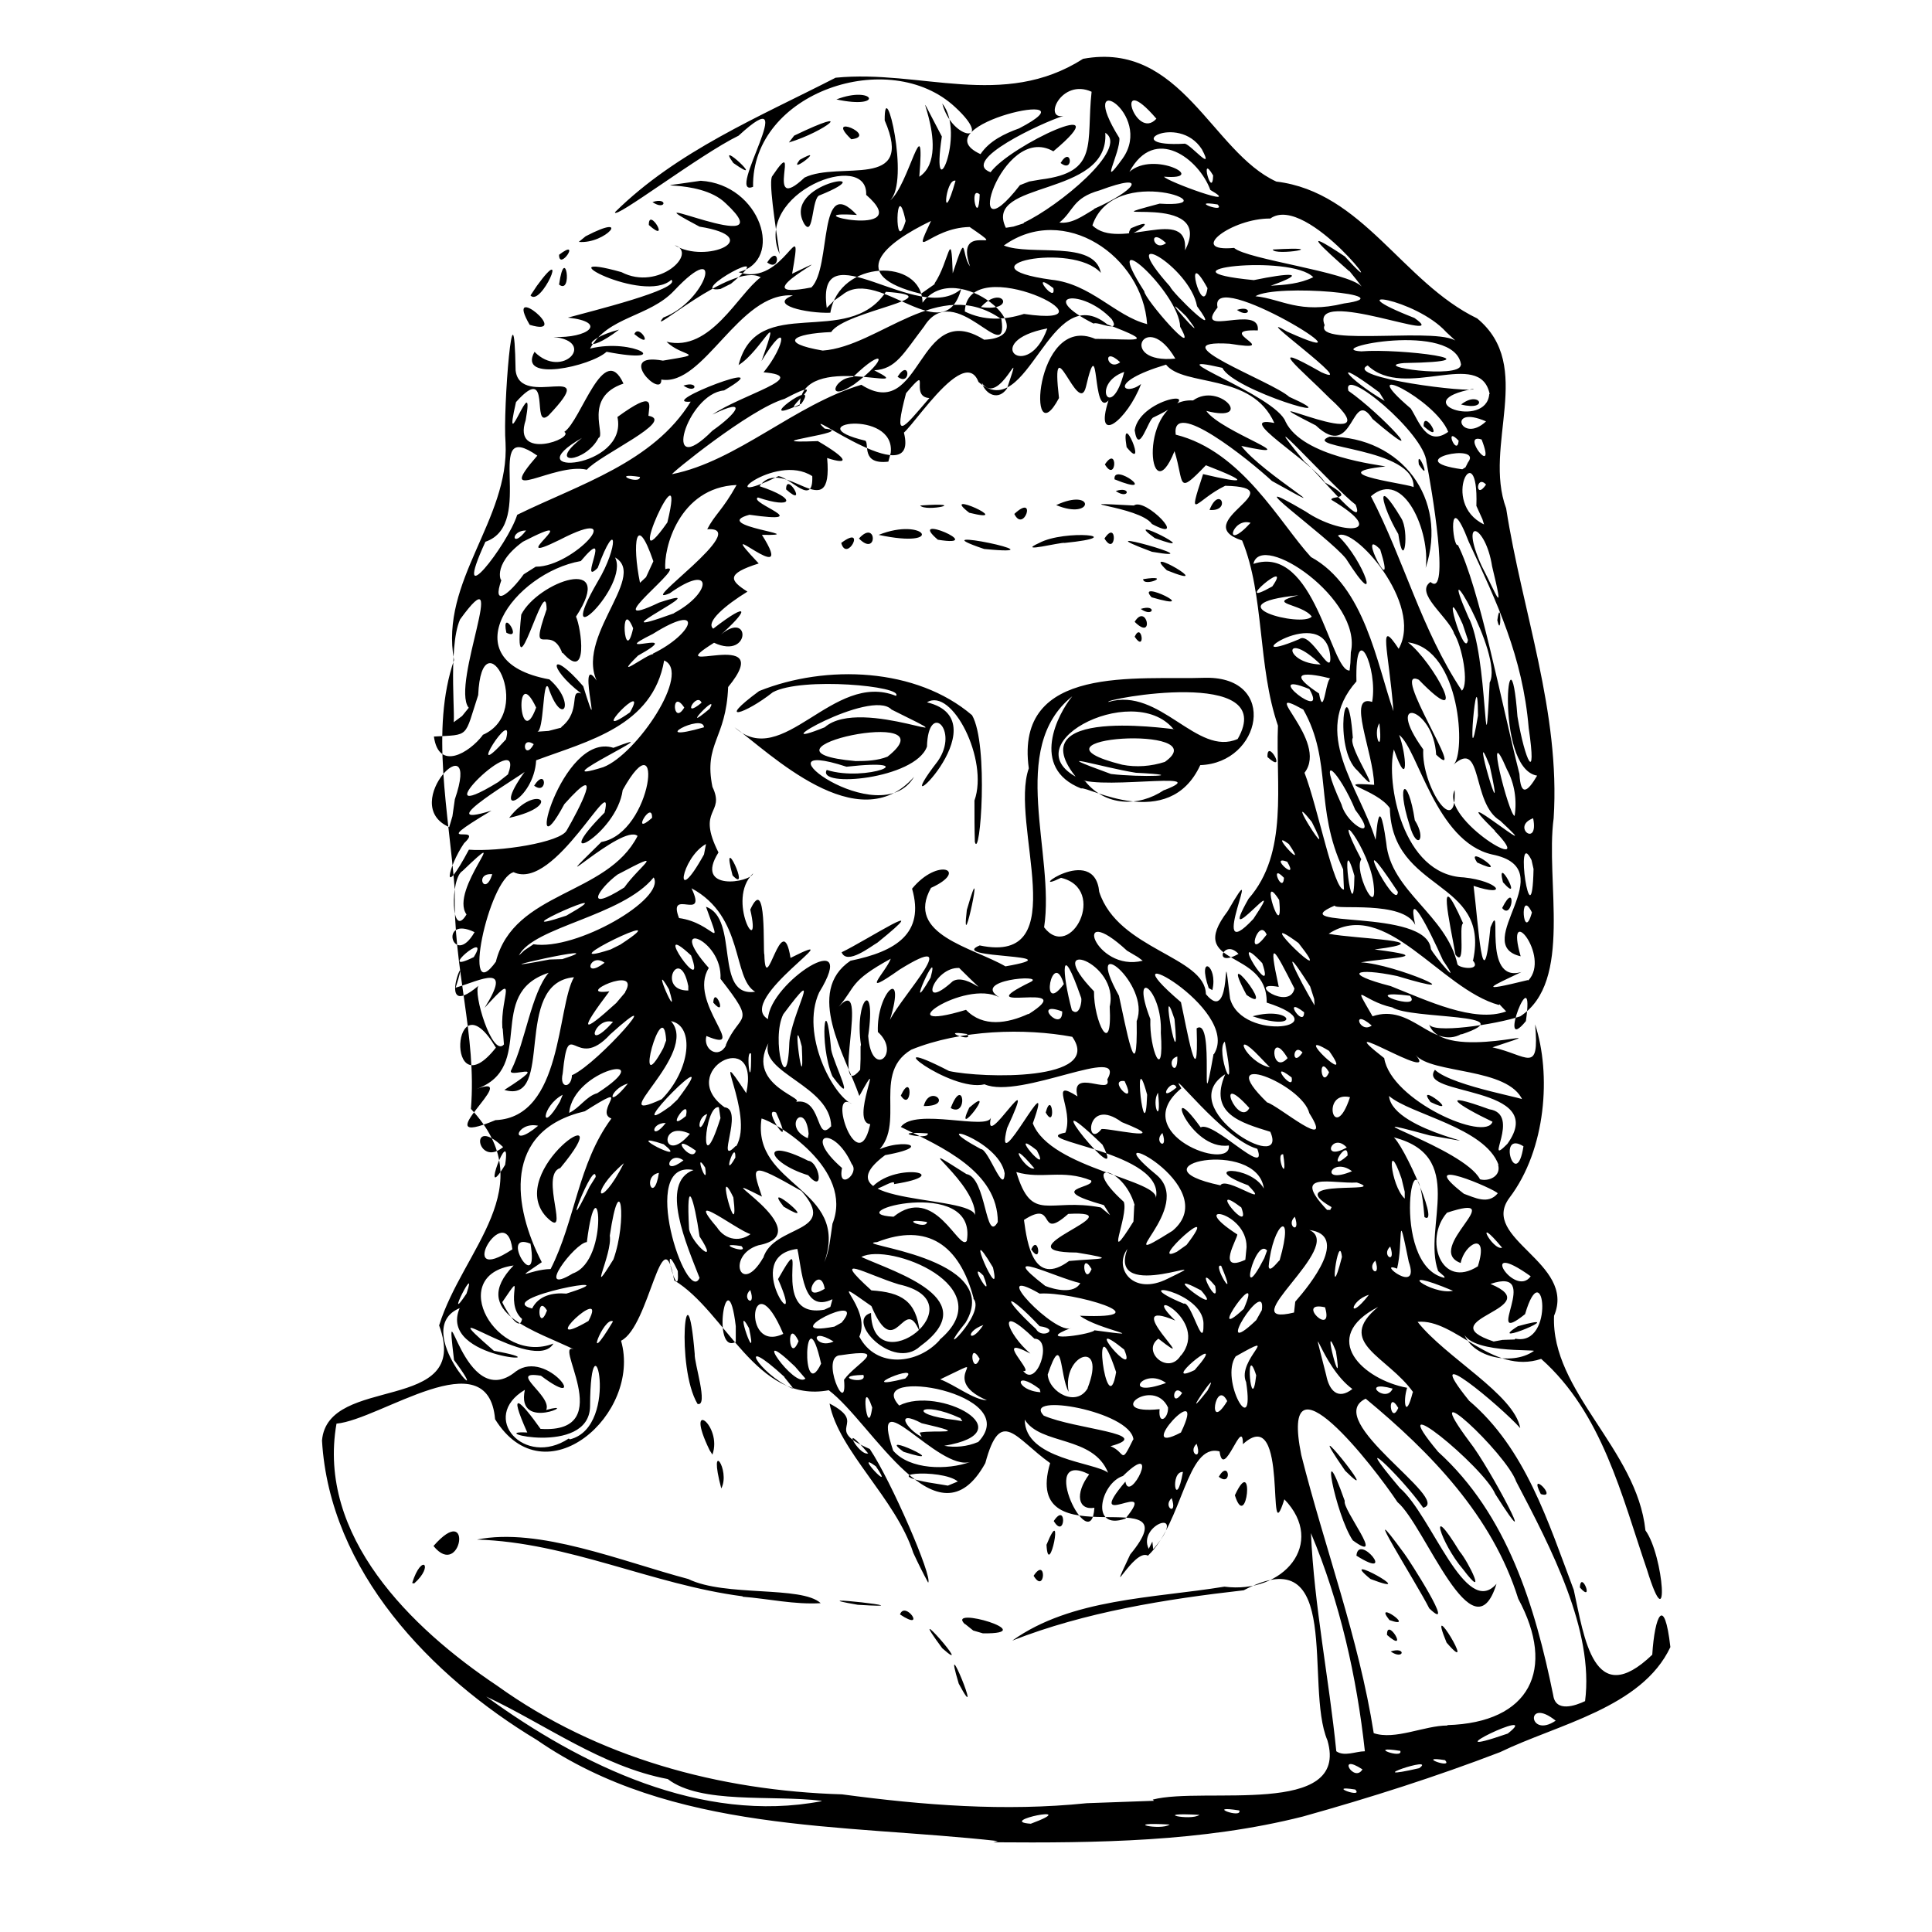 <?xml version="1.0" encoding="UTF-8" standalone="no"?>
<!-- Created with Inkscape (http://www.inkscape.org/) -->
<svg xmlns:dc="http://purl.org/dc/elements/1.1/" xmlns:cc="http://creativecommons.org/ns#" xmlns:rdf="http://www.w3.org/1999/02/22-rdf-syntax-ns#" xmlns:svg="http://www.w3.org/2000/svg" xmlns="http://www.w3.org/2000/svg" version="1.0" width="100%" height="100%" viewBox="0 0 48 48" id="svg3507">
<defs id="defs8" />
<path d="m 24.79,45.74 c -3.87,-0.43 -8.09,-0.19 -11.45,-2.51 -2.64,-1.59 -5.15,-4.20 -5.34,-7.44 0.14,-1.66 3.73,-0.64 2.91,-2.86 0.59,-1.90 2.59,-3.45 0.79,-5.38 0.15,-1.84 -0.45,-3.50 -0.40,-5.43 -0.15,-1.95 -0.61,-3.99 -0.02,-5.72 -0.36,-1.97 1.38,-3.48 1.28,-5.40 -0.07,-0.83 0.21,-4.28 0.25,-1.80 0.11,0.99 2.16,-0.29 0.82,1.12 -0.45,0.39 0.10,-1.35 -0.81,-0.33 -0.36,1.57 0.49,-0.94 0.24,0.45 -0.34,1.02 1.23,0.45 0.96,0.29 0.42,-0.28 0.98,-2.28 1.47,-1.20 -1.01,0.34 -0.43,1.28 -0.62,1.35 -0.31,0.61 -1.33,0.72 -0.41,-0.00 -1.72,0.98 1.16,0.78 0.88,-0.52 0.95,-0.69 0.79,-0.31 0.77,-0.03 0.69,0.12 -1.21,0.97 -1.53,1.34 -0.81,-0.19 -2.33,0.91 -1.23,-0.35 -1.40,-0.97 0.00,1.70 -1.29,2.14 -0.88,1.92 0.56,0.07 0.79,-0.67 1.55,-0.76 3.38,-1.30 4.31,-2.81 -0.91,0.07 2.35,-1.17 0.83,-0.28 -0.93,0.08 -1.58,2.30 -0.29,1.00 0.60,-0.42 0.92,-0.85 0.00,-0.40 0.73,-0.50 2.48,-0.95 1.27,-1.05 0.56,-0.68 0.63,-1.40 -0.05,-0.28 0.53,-1.48 -0.00,-0.25 -0.57,0.10 0.46,-1.81 2.71,-0.39 3.66,-1.82 1.72,0.12 -1.02,0.47 -1.36,1.00 -0.96,0.04 -1.32,0.27 -0.21,0.46 1.41,-0.10 2.88,-1.88 4.44,-0.78 0.19,1.26 -1.16,-1.04 -1.92,0.18 -0.52,0.68 -0.70,1.06 -1.24,1.09 1.24,0.63 -1.82,-0.52 -1.85,0.87 -0.60,0.27 0.95,-0.86 -0.38,-0.16 -0.86,0.25 -2.88,1.90 -2.79,1.87 1.61,-0.32 3.05,-1.73 4.70,-2.22 1.52,0.97 1.38,-2.17 3.05,-1.12 1.62,-0.07 -0.68,-2.09 -1.53,-0.92 -0.01,-1.12 -2.07,-1.08 -2.29,0.25 -0.59,0.02 -1.56,-0.20 -0.93,-0.43 -1.34,-0.10 -2.21,2.27 -3.27,2.09 0.02,0.50 -1.16,-0.69 0.04,-0.47 1.15,-0.19 0.48,-0.08 0.09,-0.47 1.09,0.27 1.78,-1.19 2.34,-1.60 -0.71,-0.40 -2.87,1.54 -2.42,1.00 1.09,-0.41 1.55,-2.03 0.27,-0.67 -0.62,0.66 -1.65,0.64 -2.09,1.44 1.09,-0.27 2.12,0.41 0.41,0.08 -0.39,0.36 -2.22,0.77 -1.79,9.9e-4 0.69,0.70 1.56,-0.26 0.47,-0.37 0.86,0.04 1.37,-0.37 0.36,-0.48 0.54,-0.15 2.83,-0.71 2.57,-0.94 -0.68,0.62 -3.24,-0.75 -1.24,-0.19 0.92,0.48 1.92,-0.48 1.32,-0.67 0.77,0.48 2.30,-0.19 0.62,-0.46 -2.06,-1.09 2.22,0.88 0.65,-0.58 -0.68,-0.67 -2.35,-0.30 -0.62,-0.56 1.49,0.09 2.09,1.98 0.94,2.27 1.14,0.40 1.63,-1.65 1.33,0.04 1.60,-0.77 -1.45,0.72 0.48,0.34 0.51,-0.51 0.15,-2.85 1.13,-1.80 -1.74,-0.12 1.54,0.64 0.23,-0.50 0.05,-1.14 -2.82,-0.06 -2.15,1.47 -0.12,-0.80 -0.28,-1.84 -0.18,-1.94 0.76,-1.13 -0.25,1.03 0.80,0.04 0.87,-0.42 2.75,0.33 1.99,-1.42 -0.01,-1.20 0.64,1.53 0.13,1.99 0.46,-0.34 0.88,-2.45 0.73,-0.59 0.93,-0.61 -0.50,-3.00 0.56,-1.00 -0.29,1.94 0.62,-0.07 0.01,-0.82 0.25,0.94 1.32,1.01 0.32,0.09 -1.63,-1.52 -5.06,-0.37 -5.02,1.98 -0.73,0.30 1.28,-2.78 -0.36,-1.27 -0.95,0.46 -3.11,2.11 -3.07,1.90 1.54,-1.52 3.59,-2.37 5.48,-3.34 2.11,-0.21 4.16,0.80 6.15,-0.47 2.44,-0.45 3.20,2.32 4.80,3.05 2.15,0.26 3.13,2.50 4.99,3.40 1.44,1.19 0.14,3.15 0.72,4.72 0.40,2.57 1.35,5.06 1.18,7.70 -0.21,1.56 0.49,4.06 -0.83,4.92 -0.59,0.20 -2.23,0.45 -2.27,0.18 0.30,1.03 3.60,-0.08 1.58,0.59 0.87,0.19 1.17,0.69 1.06,-0.57 0.40,1.23 0.28,3.10 -0.64,4.31 -0.75,1.01 1.67,1.61 1.11,2.93 -0.08,1.88 2.06,3.31 2.27,5.33 0.46,0.63 0.61,2.83 0.04,0.98 -0.63,-1.84 -1.11,-3.89 -2.63,-5.24 -1.22,0.41 -2.14,-1.01 -3.07,-0.92 0.69,0.88 2.40,1.80 2.55,2.64 -0.47,-0.53 -2.56,-2.28 -1.27,-0.68 1.40,1.19 1.96,3.00 2.60,4.70 0.26,1.18 0.49,3.01 1.95,1.61 0.06,-0.97 0.30,-1.51 0.45,-0.19 -0.71,1.51 -2.81,1.92 -4.23,2.61 -1.59,0.61 -3.22,1.13 -4.90,1.60 -2.49,0.63 -5.13,0.66 -7.69,0.64 z m 0.82,-0.43 c 1.34,-0.50 -0.90,-0.06 0,0 z m 3.45,0.02 c -1.25,-0.07 -0.22,0.16 0,0 z m 0.74,-0.24 c -1.25,-0.07 -0.22,0.16 0,0 z m 0.99,-0.11 c -0.88,-0.14 0.08,0.22 0,0 z m -10.38,-0.24 c -1.25,-0.15 -3.00,0.09 -3.82,-0.54 -1.64,-0.31 -3.04,-1.36 -4.51,-2.05 2.35,1.71 5.35,3.17 8.33,2.60 z m 8.23,-0.03 c 1.27,-0.33 4.90,0.45 4.34,-1.47 -0.58,-1.36 0.41,-5.05 -2.08,-3.73 -1.94,0.22 -3.94,0.54 -5.75,1.25 1.47,-1.05 3.50,-1.05 5.27,-1.34 1.47,0.19 2.54,-1.08 1.49,-2.17 -0.47,1.47 0.14,-2.44 -1.03,-1.37 0.00,-0.73 -0.48,0.93 -0.58,0.18 -0.82,-0.22 -0.92,1.78 -1.78,2.59 -0.35,-0.20 -1.07,1.31 -0.44,-0.03 1.61,-1.95 -2.73,0.23 -1.99,-2.27 -0.87,-0.62 -1.23,-1.41 -1.61,0.00 -1.19,2.16 -2.80,-0.99 -3.89,-1.81 -1.80,0.34 -2.56,-1.96 -3.84,-2.73 -0.30,-1.66 -0.61,1.15 -1.32,1.50 0.52,1.82 -1.89,3.95 -3.13,1.95 -0.17,-2.00 -2.85,0.01 -3.94,0.11 -0.49,2.79 1.85,5.08 3.99,6.51 2.49,1.79 5.52,2.61 8.57,2.70 2.02,0.27 4.04,0.43 6.08,0.22 0.55,-0.02 1.11,-0.04 1.67,-0.06 z m -4.82,-2.88 c -0.46,-1.53 0.67,1.25 0,0 z m -0.41,-0.88 c -1.03,-1.39 0.87,0.77 0,0 z m 0.56,-0.60 c -0.48,-0.47 1.95,0.25 0.45,0.23 l -0.24,-0.07 -0.20,-0.16 z m -1.61,-0.24 c 0.13,-0.36 0.68,0.45 0,0 z m -1.05,-0.24 c -1.65,-0.28 1.91,0.12 0,0 z m -2.86,-0.21 c -2.24,-0.29 -4.32,-1.34 -6.60,-1.41 1.54,-0.31 3.59,0.54 5.25,0.98 0.92,0.45 2.81,0.16 3.29,0.60 -0.65,0.04 -1.30,-0.11 -1.94,-0.16 z m 4.24,-1.08 c -0.43,-1.34 -1.86,-2.54 -2.08,-3.71 1.01,0.53 -0.22,0.60 1.00,1.13 0.53,0.79 1.57,3.19 1.45,3.32 -0.13,-0.24 -0.25,-0.48 -0.37,-0.74 z m -0.93,-2.15 c -0.60,-0.44 0.53,0.77 0,0 z m -0.19,-0.32 c -0.74,-0.89 -0.24,0.07 0,0 z m -11.33,3.22 c 0.24,-0.76 0.55,-0.43 0.05,0.01 l -0.05,-0.01 z m 15.44,-0.18 c 0.33,-0.50 0.29,0.48 0,0 z m -14.91,-0.74 c 1.00,-1.14 0.69,0.85 0,0 z m 15.23,-0.03 c 0.46,-1.13 0.05,0.92 0,0 z m 0.18,-0.59 c 0.33,-0.50 0.29,0.48 0,0 z m 4.50,-0.64 c 0.50,-1.08 0.30,0.95 0,0 z m -12.76,-0.17 c -0.34,-1.28 0.24,-0.46 0,0 z m 12.36,-0.29 c 0.26,-0.45 0.34,0.27 0,0 z m -12.65,-0.66 c -0.65,-1.34 0.33,-0.62 0.07,0.11 l -0.07,-0.11 0,0 z m -0.30,-1.15 c -0.55,-0.92 -0.27,-3.65 -0.07,-1.24 -0.02,0.20 0.35,1.32 0.07,1.24 z m 16.34,9.58 c -0.76,-0.12 0.23,0.24 0,0 z m 0.18,-0.50 c -0.66,-0.43 -0.21,0.35 0,0 l 0,0 z m 1.41,-0.03 c 0.47,-0.34 -1.57,0.36 0,0 z m 0.64,-0.20 c -0.76,-0.12 0.23,0.24 0,0 z m -1.99,-0.22 c -0.20,-1.84 -0.62,-3.71 -1.34,-5.42 0.08,1.80 0.45,3.62 0.63,5.42 0.20,0.14 0.49,10e-4 0.70,7.4e-4 z m 0.88,-0.01 c -0.88,-0.14 0.08,0.22 0,0 z m 2.67,-0.43 c 0.93,-0.73 -2.08,0.72 0,0 l 0,0 z m -1.50,-0.21 c 2.05,-0.06 2.71,-1.38 1.76,-3.14 -0.64,-2.05 -2.17,-3.63 -3.79,-4.97 -1.11,0.53 2.16,2.52 1.43,2.71 -0.58,-0.82 -1.89,-2.04 -0.58,-0.49 0.79,0.68 1.63,3.26 2.40,2.38 -0.58,1.88 -1.78,-1.46 -2.46,-2.03 -0.57,-0.86 -2.95,-3.94 -2.39,-1.17 0.58,2.30 1.43,4.55 1.80,6.91 0.53,0.18 1.26,-0.19 1.83,-0.19 z m -1.41,-1.83 c 0.40,-0.13 0.33,0.23 0,0 z m 1.39,-0.22 c -0.54,-1.31 0.82,0.95 0,0 z m -1.48,-0.19 c -0.01,-0.47 0.57,0.50 0,0 z m 0.06,-0.37 c -0.43,-0.54 0.70,0.25 0,0 z m 0.99,-0.29 c -0.31,-0.62 -1.87,-3.07 -0.62,-1.36 0.09,0.11 1.33,2.04 0.62,1.36 z m -1.46,-0.73 c -0.91,-0.74 1.34,0.51 0,0 z m 2.30,-0.24 c -0.56,-0.65 -0.90,-1.78 -0.09,-0.45 0.23,0.27 0.71,1.27 0.09,0.45 z m -2.65,-0.34 c 0.05,-0.58 1.03,0.65 0,0 z m -0.09,-0.38 c -0.43,-0.63 -0.86,-2.85 -0.20,-0.98 -0.07,0.20 1.05,1.60 0.20,0.98 z m -0.19,-1.73 c -1.26,-1.82 1.06,1.05 0,0 z m 5.23,6.21 c -0.76,-0.61 -0.68,0.46 0,0 z m 0.73,-0.48 c 0.23,-1.76 -0.85,-3.82 -1.71,-5.46 -0.25,-0.71 -2.53,-2.83 -1.16,-0.99 0.50,0.63 1.84,3.19 0.64,1.30 -0.28,-0.68 -2.88,-2.80 -1.42,-1.05 1.72,1.56 2.41,3.84 2.86,6.05 0.06,0.43 0.55,0.26 0.80,0.14 z m -10.72,-3.79 c 0.93,-1.09 -0.42,-0.60 -0.12,0 l 0.09,-0.18 0.02,0.18 0,0 z m -1.47,-1.02 c -0.41,0.07 -0.49,-0.35 -0.13,-0.83 -1.32,-0.66 0.05,2.12 0.13,0.83 z m 0.77,0.27 c 0.87,-1.06 -1.10,0.38 -0.00,-0.92 0.10,0.58 0.92,-1.10 -0.06,-0.14 -0.56,0.18 -0.83,1.37 0.06,1.06 z m 1.15,-0.51 c -0.24,0.22 0.16,0.47 0,0 z m 0.28,-0.65 c -0.33,-0.02 -0.18,1.01 0,0 z m -5.59,0.24 c -0.39,-0.34 -2.27,-0.20 -0.43,0.07 l 0.18,0.03 0.24,-0.10 0,0 z m 3.73,-0.22 c -0.37,-0.93 -1.68,-0.68 -2.07,-1.32 -0.00,0.99 1.75,1.06 2.07,1.32 z m -3.42,-0.27 c -0.80,0.25 -2.54,-2.14 -1.92,-0.28 0.41,0.48 1.35,0.49 1.92,0.28 z m -1.66,-0.25 c -0.76,-0.55 1.34,0.42 0,0 z m 5.71,-0.31 c -0.08,-0.70 -2.78,-1.17 -2.23,-0.59 0.77,0.34 2.81,0.45 1.66,0.76 0.38,0.15 0.24,0.49 0.56,-0.16 z m 1.57,0.11 c -0.24,0.22 0.16,0.47 0,0 z m -15.57,-0.11 c 1.29,-0.32 0.51,-3.36 0.50,-0.82 -0.02,1.27 -2.67,0.59 -1.56,0.65 -0.50,-1.12 -0.16,-0.78 0.33,-0.09 2.00,0.13 0.19,-2.33 0.88,-1.95 -0.98,-0.49 -2.69,-0.93 -1.55,-2.11 -1.70,0.24 -0.42,2.49 0.99,1.94 -0.47,0.80 -3.25,-1.36 -1.48,0.18 1.90,0.34 -1.41,0.25 -0.85,-1.06 -1.28,0.54 0.98,2.79 -0.14,1.29 -0.25,-2.14 0.22,1.37 1.54,0.28 0.79,-0.57 1.88,1.06 0.62,0.11 -0.85,-0.14 0.29,0.50 0.13,0.85 0.90,-0.25 -0.76,0.58 -0.53,-0.50 -1.14,0.68 -0.01,1.94 1.09,1.21 z m 10.14,0.07 c 1.18,-1.23 -2.87,-1.90 -1.96,-0.91 0.98,-0.50 3.16,0.66 1.12,1.00 0.27,0.05 0.57,0.02 0.83,-0.09 z m -1.44,-0.24 c 0.35,-0.07 1.34,0.07 0.04,-0.23 -0.68,-0.36 -0.39,0.14 0.00,0.34 l -0.05,-0.10 z m 6.48,0.00 c 0.71,-1.47 -1.25,0.66 0,0 z m -5.49,-0.36 c -0.97,-0.45 -1.38,-0.09 -0.11,0.05 l 0.17,0.03 -0.06,-0.09 0,0 z m 5.17,-0.26 c -0.36,-0.78 -1.63,0.19 -0.21,0.04 -0.04,0.41 0.22,0.24 0.21,-0.04 z m -7.35,-6.6e-4 c -0.31,-0.89 -0.12,0.89 0,0 z m 8.82,-0.16 c -0.29,-0.58 -0.51,0.84 0,0 z m 0.47,-0.47 c -0.25,-0.55 0.94,-1.32 -0.26,-0.64 -0.40,0.58 0.49,2.14 0.26,0.64 z m 3.78,0.64 c -0.29,-0.49 -0.20,0.46 0,0 z m 0.37,-0.39 c -0.64,-0.90 -1.95,-1.23 -0.87,-2.12 -1.49,0.77 -0.37,1.81 0.72,2.01 -0.11,0.33 -0.04,0.82 0.14,0.11 z m -10.59,0.20 c -1.31,-0.56 0.31,-1.22 -1.16,-0.52 0.37,0.14 0.83,0.51 1.16,0.52 z m 5.48,-0.24 c 0.41,-0.77 -0.80,1.02 0,0 z m -2.98,-0.06 c 0.49,-1.24 -0.64,-0.85 -0.47,0.09 -0.23,-0.42 -0.14,-1.55 -0.52,-0.43 0.03,0.44 0.72,0.83 1.00,0.33 z m 2.35,0.12 c -0.25,-0.27 -0.28,0.41 0,0 z m -8.40,-0.33 c 0.31,-0.43 1.17,-0.80 -0.08,-0.61 -0.54,0.00 0.17,1.60 0.08,0.61 z m 4.86,0.23 c -0.66,-0.50 -0.60,0.04 0.02,0.08 l -0.02,-0.08 z m 7.77,0.00 c -0.79,-0.57 -1.10,-2.14 -0.65,-0.34 0.07,0.36 0.28,0.63 0.65,0.34 z m 1.00,-0.01 c -0.83,-0.23 -0.17,0.39 0,0 z m -15.11,-0.29 c -1.23,-1.13 -0.66,-0.09 0.20,0.29 l 0.00,-0.03 -0.20,-0.25 z m 8.24,-0.12 c -0.65,-1.95 -0.23,1.38 0,0 z m 1.24,0.27 c -0.56,-0.41 -1.13,0.41 0,0 z m 2.24,-0.19 c -0.29,-0.91 -0.12,1.09 0,0 z m -11.46,-0.22 c -1.18,-1.13 -7.2e-4,0.57 0.26,0.30 l -0.26,-0.30 z m 1.70,0.21 c -0.86,0.02 0.12,0.28 0,0 z m 1.04,0.09 c 0.47,-0.45 -1.39,0.35 0,0 z m 3.21,-0.99 c -0.98,-0.95 -0.67,-0.11 -0.10,0.37 -0.97,-0.51 0.14,0.51 -0.18,0.43 0.33,0.44 0.75,-0.77 0.29,-0.80 z m -5.30,0.62 c -0.41,-1.83 -0.51,1.07 0,0 z m 9.44,-0.03 c 0.56,-0.72 -1.06,0.62 -0.16,0.19 l 0.16,-0.19 z m 3.35,-0.28 c -0.39,-0.97 0.21,1.32 0,0 z m -8.85,0.19 c -0.29,-0.49 -0.19,0.46 0,0 z m 3.59,-0.23 c -1.14,-0.92 0.37,0.87 0,0 z m 1.41,0.15 c 0.74,-0.90 -1.09,-1.78 -0.14,-0.87 -1.49,-0.63 0.76,1.37 -0.42,0.45 -0.43,0.31 0.25,0.93 0.56,0.41 z m -6.00,-0.39 c 1.58,-1.33 -1.26,-2.43 -1.94,-2.06 0.89,0.40 3.06,1.05 1.46,2.22 -0.67,0.62 -1.87,-0.65 -1.22,-0.83 0.03,1.79 2.73,-0.26 0.69,-0.71 -0.82,-0.25 -1.74,-0.81 -0.68,0.15 0.75,0.05 1.11,0.26 1.20,1.03 -0.40,-0.99 -0.59,0.82 -1.20,-0.64 -1.25,-0.88 0.03,0.01 -0.30,0.76 0.42,0.80 1.46,0.69 2.00,0.08 z m 14.76,0.28 c 0.17,-0.06 -1.76,0.09 -1.76,-0.56 0.12,0.71 1.22,0.94 1.76,0.56 z m -22.87,-0.74 c -0.23,-0.14 -0.77,1.29 0,0 z m 3.05,0.12 c -0.21,-1.77 -0.62,0.72 -0.00,0.39 l 0.00,-0.39 0,0 z m 1.56,0.37 c -0.31,-0.64 -0.25,0.62 0,0 z m -1.23,-0.32 c -0.41,-0.75 0.24,1.12 0,0 z m 2.10,0.33 c -0.65,-0.40 -0.46,0.21 0,0 z m 16.94,-0.07 c 1.00,0.20 0.70,-2.18 0.24,-0.61 -1.10,0.88 0.48,-1.21 -0.86,-0.75 1.47,0.61 -1.57,0.88 0.08,1.43 l 0.22,-0.04 0.30,-0.01 0,0 z m 0.06,-0.31 c 1.43,-0.40 -0.88,0.56 0,0 z m -18.25,0.19 c -0.80,-1.90 -1.06,0.51 0,0 z m 4.73,-0.88 c -0.35,-1.33 -1.15,-1.89 -2.40,-1.40 -0.77,0.06 3.19,0.35 2.20,2.00 -0.87,1.08 0.54,-0.23 0.19,-0.60 z m 0.24,0.66 c -0.49,0.18 -0.33,0.50 0,0 z m 2.75,0.13 c 1.56,0.21 0.10,-0.01 -0.35,-0.36 2.15,0.09 -0.19,-0.61 -1.00,-0.55 -1.37,-0.79 0.43,1.08 0.79,0.85 -0.95,0.36 0.37,0.19 0.57,0.07 z m -12.56,-0.23 c 0.52,-0.98 -1.38,0.80 0,0 l 0,0 z m 11.21,0.13 c -0.84,-0.89 -1.01,-0.78 -0.09,0.07 0.14,0.26 0.62,10e-4 0.09,-0.07 z m 4.07,-0.06 c -0.00,-0.83 -2.00,-1.13 -0.49,-0.50 0.18,-0.08 0.50,1.24 0.49,0.50 z m 1.45,-0.34 c 0.12,-0.88 -1.29,1.35 -0.14,0.25 l 0.14,-0.25 0,0 z m -10.44,0.31 c 0.71,-0.84 -1.74,0.40 -0.18,0.10 l 0.18,-0.10 0,0 z m -7.94,-0.09 c -0.48,-0.42 0.14,-1.35 -0.49,-0.42 -0.01,0.02 0.42,0.82 0.49,0.42 z m 19.21,-0.43 c 0.38,-0.43 1.35,-1.65 0.35,-1.78 0.92,0.40 -1.98,2.44 -0.38,2.05 l 0.03,-0.27 0,0 z m 0.74,0.14 c -0.76,-0.17 0.23,0.78 0,0 z m -19.33,0.08 c -0.27,-0.45 -0.23,0.60 0,0 z m 17.31,-0.04 c 0.54,-1.24 -1.03,0.96 0,0 z m -16.83,-0.38 c 1.79,-0.56 -1.88,0.12 -0.85,0.37 0.16,-0.32 0.51,-0.40 0.85,-0.37 z m 6.61,0.14 c -0.74,0.36 -0.75,-0.72 -0.87,-1.25 -1.46,0.18 0.26,2.43 -0.48,0.75 0.87,-1.54 -0.31,1.02 1.15,0.76 l 0.15,-0.07 0.05,-0.18 0,0 z m 13.33,-0.11 c -0.47,0.14 -0.54,0.69 0,0 z m -22.42,-0.03 c 0.30,-0.88 -0.59,0.89 0,0 z m 7.05,-0.09 c -0.24,0.22 0.16,0.47 0,0 z m 11.20,0.01 c -1.18,-0.63 0.66,0.76 0,0 z m -9.35,-0.04 c -0.12,-0.68 -0.68,0.41 0,0 z m 6.35,-0.14 c -0.62,-0.14 -2.14,-0.91 -0.87,0.07 0.23,0.09 0.71,0.21 0.87,-0.07 z m 3.35,0.07 c -0.58,-0.70 0.13,0.66 0,0 z m 5.91,0.12 c -1.57,-0.66 -0.54,0.12 0,0 z m -18.72,-0.32 c -0.31,-0.80 -1.01,-2.37 -0.15,-2.68 -1.40,-0.28 -0.16,3.39 0.15,2.68 z m 7.05,-0.06 c -0.43,-0.44 0.31,0.79 0,0 z m 5.91,-0.24 c -0.25,-0.09 0.45,1.06 0,0 z m -13.50,0.13 c -0.48,-1.02 0.06,0.93 0,0 l 0,0 z m 7.83,-0.09 c -0.82,-1.38 0.25,1.09 0,0 l 0,0 z m 4.34,0.28 c 1.49,-0.72 -1.53,0.66 -1.00,-0.74 -0.35,0.47 0.13,1.18 1.00,0.74 z m 9.02,-0.06 c -1.37,-0.98 -0.40,0.56 0,0 z m -23.80,-0.07 c 0.95,-0.33 0.62,-2.94 0.35,-0.78 -0.30,0.02 -1.32,1.37 -0.35,0.78 z m 1.01,-0.35 c 0.35,-0.97 0.17,-2.35 -0.09,-0.59 0.07,0.46 -0.58,1.67 0.09,0.59 z m 3.72,-0.03 c 0.25,-0.85 1.90,-0.60 0.95,-1.67 -1.28,-0.73 -1.25,-0.66 -0.98,0.14 -1.60,-0.81 1.55,0.90 -0.09,1.21 -0.80,0.25 -0.44,1.28 0.12,0.31 z m 0.51,-1.28 c -0.59,-0.74 1.01,0.60 0,0 z m 12.01,1.09 c -0.29,-0.35 -0.75,1.51 -0.07,0.19 l 0.07,-0.19 z m 1.86,0.16 c -0.08,-0.71 -0.36,1.40 0,0 z m 1.66,0.12 c -0.30,-1.48 -0.13,-0.49 -0.29,0.17 -0.54,-0.21 0.59,0.69 0.29,-0.17 z m 0.73,0.23 c -0.40,-1.10 0.77,-2.90 -1.18,-3.34 0.14,-0.22 1.27,2.26 0.84,2.00 -0.21,-2.66 -0.91,1.20 0.50,1.51 l -0.01,-0.04 -0.15,-0.13 z m -22.05,-0.05 c 0.61,-1.20 0.68,-2.62 1.51,-3.74 -0.45,-0.16 0.62,-0.99 -0.66,-0.18 -2.06,0.48 -1.78,2.38 -1.07,3.75 -0.76,0.52 -0.31,0.18 0.22,0.17 z m -0.11,-1.30 c -1.05,-1.14 1.96,-3.15 0.35,-1.21 -0.53,0.16 0.29,1.86 -0.35,1.21 z m 13.55,1.30 c -0.29,-0.49 -0.19,0.46 0,0 z m 7.05,-0.21 c -0.24,0.22 0.16,0.47 0,0 z m 2.55,0.13 c 0.28,-0.89 -0.34,-0.55 -0.43,-0.07 -0.94,-0.35 1.30,-1.79 -0.34,-1.25 -0.58,0.66 -0.15,1.92 0.77,1.33 z m -10.16,-0.12 c 0.75,-0.07 1.29,-0.03 0.19,-0.21 -2.03,-0.01 1.57,-1.06 -0.21,-0.96 -0.79,0.70 -0.27,-0.39 -1.10,0.15 0.08,0.59 0.24,1.67 1.12,1.02 z m -0.94,-0.29 c 0.18,-0.39 0.28,0.42 0,0 z m 5.35,-0.06 c 0.01,-0.89 -1.52,-1.14 -0.23,-0.31 0.01,0.10 -0.54,0.97 0.20,0.63 l 0.03,-0.31 0,0 z m 0.82,0.34 c 0.39,-1.35 -0.17,-0.93 -0.27,0.14 0.01,0.21 0.28,-0.19 0.27,-0.14 z m -18.61,-0.42 c -0.81,-0.33 0.23,1.36 0,0 z m 7.50,-0.49 c 0.55,-1.36 -1.40,-2.53 -1.76,-2.62 -0.25,1.69 2.21,1.72 1.56,3.57 0.13,-0.29 0.15,-0.62 0.20,-0.94 z m -0.60,-1.21 c -1.04,-0.32 -1.20,-0.97 0.00,-0.36 0.27,0.02 0.42,0.85 -0.00,0.36 z m -7.35,1.84 c -0.16,-1.30 -1.48,0.98 0,0 l 0,0 z m 21.81,-0.07 c -0.24,0.22 0.16,0.47 0,0 z m -17.16,-0.25 c -0.13,-0.92 -0.34,-1.60 -0.26,-0.18 0.07,0.37 0.77,0.96 0.26,0.18 z m 12.10,0.21 c 0.95,-1.24 -1.02,0.55 -0.24,0.17 l 0.24,-0.17 z m -11.06,0.03 c -0.76,-0.12 0.23,0.24 0,0 z m 5.60,-0.13 c 0.28,-1.65 -3.28,-0.68 -1.82,-0.60 1.03,-0.83 1.63,0.88 1.82,0.60 z m 5.11,-0.25 c 1.34,-1.12 -2.13,-2.81 -0.41,-1.40 1.01,0.82 -1.30,2.47 0.41,1.40 z m 8.19,0.42 c -0.74,-0.89 -0.24,0.08 0,0 z m -9.13,-1.06 c -0.30,-1.02 -1.41,-1.11 -0.27,-0.08 0.13,0.34 -0.53,1.72 0.24,0.49 l 0.02,-0.40 0,0 z m -9.48,0.67 c 0.13,0.38 -1.88,-1.26 -0.90,-0.12 0.21,0.33 0.61,0.39 0.90,0.12 z m 6.08,-0.25 c 0.00,-1.25 -1.38,-1.86 -2.41,-2.36 0.35,-0.49 2.18,0.10 2.24,-0.24 -0.21,0.93 1.25,-1.57 0.40,0.27 -0.35,1.41 1.24,-1.81 0.64,-0.12 0.44,1.14 3.23,1.41 3.05,1.89 0.32,-1.19 -3.27,-1.46 -2.24,-1.66 0.22,-0.59 -0.44,-1.37 0.30,-0.90 -0.19,-0.72 0.87,-0.01 0.74,-0.42 0.51,-0.90 -2.16,0.51 -3.05,0.12 -0.85,0.21 -2.82,-1.33 -0.88,-0.33 0.82,0.18 3.84,0.26 3.06,-0.85 -1.18,-0.22 -2.77,-0.18 -4.00,0.32 -1.09,0.65 0.08,2.13 -1.13,2.73 0.46,-0.60 1.98,-0.38 0.48,-0.11 -1.76,1.31 2.48,0.95 2.23,1.57 0.14,-0.86 -1.86,-2.15 -0.21,-1.10 0.50,0.08 0.47,1.75 0.78,1.19 z m -3.10,-0.89 c 0.61,-0.60 2.06,-0.29 0.52,-0.05 0.07,-0.20 -0.66,0.34 -0.52,0.05 z m 2.39,-1.95 c 0.75,-0.65 -0.42,0.88 0,0 z m 1.90,0.12 c 0.16,-0.59 0.26,0.46 0,0 z m -2.36,-0.11 c 0.32,-0.84 0.44,0.25 0,0 z m -0.67,-0.05 c 0.15,-0.57 0.77,0.01 0,0 z m -0.57,-0.26 c 0.30,-0.64 0.28,0.43 0,0 z m 9.79,3.01 c -0.24,0.22 0.16,0.47 0,0 z m -9.14,0.13 c -0.77,-0.12 -0.00,0.21 0,0 z m -8.23,-1.12 c -0.02,-0.50 -0.95,1.89 -0.15,0.24 l 0.15,-0.24 0,0 z m 3.42,0.51 c -0.49,-1.02 0.16,1.33 0,0 z m 9.20,0.19 c -1.49,-0.42 -0.22,-0.41 -0.31,-0.61 -0.72,-0.29 -1.22,-0.02 -1.86,-0.21 0.39,1.29 0.80,0.63 2.10,0.88 l 0.23,0.19 -0.15,-0.24 0,0 z m 3.42,0.06 c -0.91,-0.69 0.28,0.76 0,0 z m 2.24,-0.01 c -1.28,-0.73 1.49,-0.32 0.63,-0.61 -0.60,0.04 -1.67,-0.30 -0.74,0.68 l 0.08,-0.00 0.03,-0.06 0,0 z m 1.74,-0.71 c -0.38,-1.10 -0.28,0.17 0.08,0.50 l -2e-5,-0.17 -0.08,-0.33 z m 2.39,0.37 c -0.03,-0.09 -2.14,-1.00 -0.84,0.01 0.26,0.09 0.60,0.28 0.84,-0.01 z m -21.71,-0.75 c -0.89,0.76 -0.62,1.22 0,0 z m 15.51,0.55 c -1.27,-0.47 0.06,-0.51 0.39,0.08 -0.17,-1.27 -3.40,-0.57 -1.08,-0.08 0.14,-0.24 1.29,0.61 0.69,-0.00 z m -14.64,-0.31 c -0.43,0.08 -0.12,0.80 0,0 z m -3.82,-0.20 c 0.17,-1.14 -0.67,1.10 0,0 z m 8.61,-0.02 c -0.44,-0.98 -1.24,-0.77 -0.24,0.10 -0.12,0.58 0.45,0.14 0.24,-0.10 z m 3.80,0.23 c -0.14,-0.84 -2.05,-1.39 -0.59,-0.60 0.19,-0.00 0.57,1.17 0.59,0.60 z m 12.27,-0.21 c -0.34,-0.93 -2.19,-1.25 -2.72,-1.71 0.08,0.92 3.13,1.34 1.01,0.98 -2.39,-0.65 0.85,0.31 1.25,1.09 0.21,0.06 0.53,-0.07 0.45,-0.36 z m -19.71,0.07 c -0.31,-0.49 0.09,0.60 0,0 z m 16.07,0.09 c -0.50,-0.38 -0.84,0.35 0,0 z m -7.89,-0.07 c -0.75,-0.89 -0.23,0.08 0,0 z m 6.18,-0.35 c -0.21,-0.04 0.13,0.83 0,0 z m -14.90,0.15 c -0.37,-0.27 -0.56,0.43 0,0 z m 1.29,-0.07 c 0.01,-0.49 -0.35,0.62 0,0 z m 19.58,-0.28 c -0.67,-0.42 -0.18,1.16 0,0 z m -12.09,0.10 c -0.79,-0.63 0.39,0.75 0,0 z m 5.47,-0.04 c -0.84,-0.23 -2.28,-2.13 -1.88,-1.50 -1.37,1.13 1.26,2.09 1.18,1.42 -0.99,0.14 -1.67,-1.80 -0.70,-0.45 0.31,-0.18 1.68,1.28 1.41,0.54 z m 2.25,0.17 c 0.01,-0.47 -0.56,0.50 0,0 z m -16.19,-0.12 c -0.75,-0.53 -0.09,0.36 0,0 z m -0.80,-0.16 c -1.14,-0.38 0.71,0.57 0,0 z m 1.37,-0.92 c -0.36,-0.08 -0.50,1.97 0.04,0.27 l -0.04,-0.27 0,0 z m 3.78,0.42 c -0.57,0.00 0.41,-1.97 -0.29,-0.70 -0.35,-1.01 -1.36,-2.59 -0.22,-3.36 1.13,-0.23 1.85,-0.68 1.53,-1.79 0.65,-0.79 1.42,-0.45 0.47,-0.02 -0.65,1.16 1.04,1.48 1.85,1.95 1.82,-0.32 -1.47,-0.18 -0.64,-0.52 2.38,0.50 0.73,-3.02 1.22,-4.40 -0.36,-2.60 2.71,-2.19 4.40,-2.25 1.81,-0.02 1.38,2.12 -0.14,2.17 -0.78,1.69 -2.81,0.51 -2.96,0.58 -1.29,-0.51 -0.57,-1.87 -0.22,-2.29 -1.61,1.29 -0.42,3.92 -0.70,5.74 0.66,0.86 1.59,-0.95 0.42,-1.23 -0.94,0.46 0.83,-0.89 0.95,0.35 0.47,1.44 2.63,1.60 2.65,2.54 0.70,0.85 0.38,-1.71 0.60,0.11 0.30,1.10 2.78,0.70 0.91,0.10 0.02,-1.36 -2.04,-0.87 -0.97,-2.27 1.01,-1.75 -0.59,1.51 0.64,0.19 0.92,-1.38 -0.96,0.98 -0.12,-0.50 1.00,-1.14 0.67,-2.83 0.73,-4.30 -0.51,-1.48 -0.33,-3.24 -0.89,-4.60 -1.37,-0.45 1.35,-1.32 -0.42,-1.36 -0.73,0.35 -0.96,0.96 -0.55,-0.29 1.06,0.25 1.18,0.21 0.07,-0.22 -0.74,0.77 -0.53,0.45 -0.78,-0.35 -0.66,1.65 -0.93,-1.34 0.46,-1.26 0.66,-0.47 1.55,0.57 0.33,0.26 0.37,0.53 2.59,1.24 0.87,0.87 0.52,0.69 2.69,1.95 0.76,0.87 -0.56,-0.52 -2.51,-2.09 -2.39,-1.15 1.65,0.41 2.58,2.19 3.36,3.04 1.34,0.73 1.64,2.67 2.05,3.83 -0.12,-1.54 -0.40,-2.35 0.13,-1.55 0.63,-1.12 -1.14,-3.08 -1.51,-2.81 0.65,0.61 1.12,2.02 0.20,0.57 -0.45,-0.56 -2.91,-2.29 -1.00,-1.17 0.86,0.59 2.13,0.60 0.64,-0.29 -0.04,-0.12 0.67,0.03 -0.16,-0.43 -0.35,-0.54 -2.31,-1.69 -1.26,-1.48 -0.56,-1.26 -2.25,-0.89 -2.69,-1.45 -1.50,0.45 -1.02,0.80 -0.62,0.48 -0.34,0.90 -1.18,1.56 -0.81,0.41 -0.42,0.44 -0.21,-1.84 -0.56,-0.34 -0.19,0.78 -0.89,-1.62 -0.67,0.28 -0.80,1.51 -0.62,-2.12 0.90,-1.47 0.95,-0.00 1.61,0.14 0.30,-0.36 -1.45,-1.16 -1.96,2.52 -3.20,1.43 -0.42,-1.10 -2.20,2.10 -1.90,1.10 0.64,1.89 -2.65,-0.61 -1.92,0.06 0.88,0.09 -1.94,0.38 -0.17,0.31 0.77,0.45 0.78,0.60 0.23,0.42 0.16,1.79 -1.10,-0.11 -1.68,0.70 0.97,0.32 0.81,0.57 -0.04,0.28 -0.25,0.13 1.48,0.67 -0.21,0.43 -1.03,0.28 1.61,0.52 0.31,0.50 0.94,1.48 -1.36,-0.65 -0.08,0.71 -0.82,0.26 -0.72,0.42 -0.28,0.70 -0.54,0.33 -1.05,0.76 -0.85,0.92 0.93,-0.72 0.89,-0.46 0.12,0.21 0.81,-0.76 0.84,0.58 -0.10,0.14 -1.45,0.91 1.63,-0.46 0.35,1.10 -0.05,1.30 -0.61,1.39 -0.39,2.48 0.33,0.69 -0.41,0.52 0.15,1.63 -0.62,0.98 0.80,0.75 0.86,0.52 -0.69,0.66 0.23,2.21 -0.07,0.90 0.42,-0.92 0.31,1.07 0.35,1.12 0.03,1.14 0.44,-1.23 0.65,0.08 1.65,-0.83 -1.40,1.04 -0.56,1.52 0.04,-0.92 2.31,-2.36 1.27,-0.66 -0.47,1.04 0.35,2.57 0.82,2.77 -0.65,-0.44 0.18,2.03 0.47,0.40 z m -0.96,-1.19 c -0.34,-0.80 -0.17,-2.26 -0.03,-0.66 0.06,0.34 0.67,1.52 0.03,0.66 z m 10.44,-1.49 c 0.99,-0.27 1.24,0.41 0,0 z m -0.15,-0.53 c -0.76,-1.42 0.80,0.56 0,0 z m -0.94,-0.17 c -0.30,-0.87 0.24,-0.57 0.09,0.05 l -0.09,-0.05 z m -9.12,-0.89 c 0.61,-0.29 2.40,-1.46 0.89,-0.24 -0.16,0.09 -0.76,0.57 -0.89,0.24 z m 3.11,-1.05 c 0.50,-1.73 -0.16,1.40 0,0 z m -5.82,-0.86 c -0.32,-1.20 0.48,0.51 0,0 z m 6.01,-1.86 c 0.36,-1.01 -0.56,-2.82 -1.18,-2.44 1.95,0.47 -1.17,3.32 0.27,1.46 0.54,-0.78 -0.24,-1.50 -0.27,-0.36 -0.29,0.81 -2.75,1.03 -2.49,0.58 0.98,0.31 2.47,-0.30 0.49,-0.08 -2.44,-0.80 0.83,1.69 1.68,0.25 -1.39,1.59 -3.60,-0.61 -4.46,-1.23 1.20,1.09 2.44,-1.41 4.01,-0.78 0.21,-0.24 -2.34,-0.48 -3.06,-0.09 -0.68,0.54 -1.44,0.78 -0.34,-0.03 1.67,-0.67 3.91,-0.58 5.29,0.60 0.42,0.73 0.20,3.61 0.07,3.15 -0.01,-0.33 -0.01,-0.66 -0.01,-1.00 z m -2.16,-1.09 c 1.66,-1.31 -3.75,-0.15 -0.79,0.11 0.26,0.00 0.54,-0.01 0.79,-0.11 z m -1.56,-0.73 c 0.91,-0.80 3.97,0.70 1.66,-0.44 -0.51,-0.54 -3.34,1.12 -1.66,0.44 z m 11.00,0.74 c -0.02,-0.50 0.51,0.46 0,0 z m -3.30,-2.99 c 0.18,-0.39 0.28,0.42 0,0 z m 0,-0.37 c 0.30,-0.49 0.50,0.50 0,0 z m 0.15,-0.32 c 0.40,-0.13 0.33,0.23 0,0 z m 0.27,-0.29 c -0.43,-0.48 1.33,0.39 0,0 z m -0.21,-0.45 c 0.77,-0.12 0.01,0.21 0,0 z m 0.59,-0.22 c -0.72,-0.68 1.34,0.54 0,0 z m -0.37,-0.46 c -1.96,-0.73 1.68,0.29 0,0 l 0,0 z m -4.17,-0.07 c -1.81,-0.61 2.14,0.21 0,0 l 0,0 z m -3.55,-0.15 c 0.64,-0.48 0.14,0.51 0,0 z m 4.92,-0.00 c 0.63,-0.34 2.31,-0.17 0.63,-0.00 -0.07,-0.03 -1.23,0.27 -0.63,0.00 z m -4.48,-0.11 c 0.45,-0.50 0.47,0.48 0,0 z m 1.96,0.03 c -0.82,-0.70 1.29,0.21 0,0 z m 4.14,-0.03 c 0.33,-0.50 0.29,0.48 0,0 z m 1.25,-0.01 c -0.93,-0.67 1.37,0.50 0,0 z m -6.86,-0.08 c 1.15,-0.46 1.69,0.36 0,0 z m 6.79,-0.27 c -0.31,-0.45 -2.38,-0.56 -0.45,-0.46 0.29,-0.21 1.39,0.96 0.45,0.46 z m -4.54,-0.28 c -0.79,-0.61 1.21,0.30 0,0 z m 1.12,0.03 c 0.57,-0.53 0.24,0.49 0,0 z m 4.85,-0.10 c 0.25,-0.63 0.55,0.05 0,0 z m -7.19,-0.11 c 1.28,-0.09 0.14,0.17 0,0 z m 3.38,-0.01 c 0.97,-0.45 0.94,0.39 0,0 z m -6.71,-0.39 c -0.00,-0.47 0.56,0.50 0,0 z m 8.19,0.04 c 0.40,-0.13 0.33,0.23 0,0 z m -0.03,-0.29 c -0.05,-0.44 1.16,0.47 0,0 z m -0.24,-0.37 c 0.33,-0.50 0.29,0.48 0,0 z m 0.54,-0.43 c -0.17,-1.04 0.56,0.69 0,0 z m 0.20,-0.42 c 0.14,-0.85 2.08,-1.09 0.47,-0.32 -0.13,0.03 -0.37,0.98 -0.47,0.32 z m -0.80,17.75 c -1.93,-1.86 0.70,1.37 0,0 z m 4.17,-0.32 c -0.74,-0.23 -1.54,-0.45 -1.12,-1.43 -1.32,0.84 1.60,2.53 1.12,1.43 z m -19.06,0.38 c -0.87,-0.83 -0.65,0.54 0,0 z m 5.79,-0.02 c 0.48,-0.78 -0.73,-2.80 0.25,-1.32 0.37,-1.70 -1.77,-0.54 -0.54,0.35 0.50,0.05 -0.25,1.51 0.28,0.96 z m 15.17,0.03 c -0.37,-0.40 -0.66,0.37 0,0 z m 3.99,-0.09 c 1.06,-1.47 -2.28,-1.18 -1.80,-1.84 0.46,0.43 2.50,0.74 2.18,0.76 -0.36,-0.83 -2.27,-0.65 -2.66,-1.13 0.64,0.75 -2.28,-1.09 -0.78,0.08 0.17,1.06 2.53,2.09 2.69,1.58 -0.86,-0.41 -1.40,-0.79 -0.08,-0.31 0.82,0.12 -0.18,1.50 0.46,0.85 z m -1.91,-1.04 c -0.41,-0.55 0.83,0.40 0,0 z m -18.40,0.79 c -0.80,-0.37 -0.68,0.81 0,0 z m 11.74,-0.02 c -0.24,0.22 0.16,0.47 0,0 z m -8.79,0.02 c -0.08,-0.85 -0.67,-0.17 -0.02,0.11 l 0.02,-0.11 0,0 z m -6.72,-0.20 c -0.55,-0.12 -0.73,0.61 0,0 z m 5.91,-0.33 c -0.40,-0.18 0.53,1.17 0,0 z m 3.77,0.52 c -1.09,-0.07 0.04,0.19 0,0 z m 4.31,-0.10 c -0.01,-0.08 1.92,0.38 0.51,-0.18 -0.90,-0.66 -0.91,0.68 -0.51,0.18 z m -15.04,-0.23 c 1.66,-0.08 1.51,-2.80 1.94,-3.55 -1.55,0.14 -0.46,3.18 -1.73,2.80 1.29,-0.82 -0.01,-0.22 0.18,-0.51 0.34,-0.69 0.49,-1.89 0.92,-2.40 -1.60,0.52 -0.28,2.35 -1.80,2.89 1.23,-0.46 -1.39,1.55 0.48,0.77 l 0,0 z m 4.22,0.07 c -0.40,0.00 -0.36,0.47 0,0 z m 4.11,0.09 c -0.01,-1.02 -1.80,-1.33 -1.56,-2.07 -0.59,1.09 1.11,1.40 0.62,1.47 0.73,-0.20 0.54,1.03 0.93,0.60 z m 11.88,-0.33 c -0.18,-0.74 -2.44,-1.62 -1.05,-0.27 0.27,0.07 1.70,1.29 1.05,0.27 z m -14.96,0.02 c -0.28,0.07 -0.23,0.69 0,0 z m -3.59,-0.48 c -0.53,0.28 -0.57,1.03 -0.07,0.17 l 0.07,-0.17 z m 3.06,0.53 c 0.13,-0.56 -0.57,0.47 0,0 z m 11.73,-0.58 c -0.18,0.27 0.10,0.89 0,0 l 0,0 z m 4.77,0.11 c -0.73,-0.17 -0.40,1.21 0,0 z m -18.70,-0.10 c 1.62,-1.05 -0.60,-0.61 -0.70,0.49 0.26,-0.12 0.42,-0.41 0.70,-0.49 z m 1.99,0.16 c 1.32,-1.74 -1.59,1.20 -0.17,0.16 l 0.17,-0.16 z m 11.67,-0.12 c -0.38,-1.41 -0.05,1.53 0,0 z m 2.54,0.33 c -0.91,-1.01 -0.27,0.50 0,0 z m -14.60,-0.22 c 0.71,-0.72 0.83,-1.82 0.23,-1.94 0.73,0.81 -1.75,2.64 -0.23,1.94 z m -0.84,-0.39 c -0.47,0.14 -0.55,0.69 0,0 z m 12.34,-0.06 c -0.46,-0.06 0.35,0.73 0,0 z m 1.29,0.16 c -0.12,-0.28 -0.52,0.43 0,0 z m -15.01,-0.31 c 0.66,-0.30 2.46,-2.38 0.94,-1.01 -0.89,0.97 -1.03,-0.55 -1.18,0.97 -0.09,0.39 0.22,0.37 0.23,0.04 z m 15.94,-0.52 c 0.71,-1.14 -2.87,-3.04 -0.82,-1.29 0.13,0.58 0.45,2.44 0.39,0.65 0.48,-0.32 0.05,2.71 0.42,0.64 z m -8.77,-0.23 c -0.17,-1.14 0.39,-1.68 0.18,-0.22 0.08,1.09 0.83,0.43 0.24,-0.10 -0.04,-0.99 0.72,-1.67 0.30,-0.30 0.32,-0.63 1.88,-2.27 0.24,-1.25 -1.05,0.74 -0.34,0.06 -0.22,-0.27 -1.04,0.57 -0.86,0.69 -1.29,1.19 0.80,-0.88 -0.21,2.45 0.53,1.57 l 0.01,-0.27 -0.00,-0.31 0,0 z m 10.70,0.81 c -0.63,-0.49 0.08,0.43 0,0 z m -13.43,-0.59 c -0.15,-0.14 0.01,1.11 0,0 z m 14.36,0.46 c -0.29,-0.49 -0.20,0.46 0,0 z m -13.41,-0.73 c 0.04,-0.71 0.88,-2.09 -0.15,-0.71 -0.31,0.62 0.10,2.17 0.15,0.71 z m 9.64,0.34 c -0.33,0.09 0.02,0.59 0,0 z m 1.18,-0.37 c -0.25,0.20 0.34,1.74 0,0 z m 0.86,0.37 c -0.71,-0.75 -0.35,0.14 0.26,0.27 l -0.26,-0.27 z m 1.73,-0.14 c -1.01,-0.62 0.72,1.02 0,0 z m -20.70,-0.08 c -1.10,-1.86 -1.26,1.60 0,0 z m 4.23,-0.18 c -0.07,-1.23 -0.85,1.64 -0.07,0.19 l 0.07,-0.19 z m 3.37,0.15 c -0.28,-1.11 0.08,1.55 0,0 z m 8.92,-0.34 c 0.05,-1.09 -0.78,-1.69 -0.26,-0.34 -0.03,0.76 0.35,1.63 0.26,0.34 z m 3.15,0.63 c -0.46,-0.78 -0.42,0.46 0,0 z m -3.75,-0.92 c 0.36,-0.92 -1.37,-2.31 -0.44,-0.63 0.16,0.71 0.47,2.46 0.44,0.63 z m 4.12,0.78 c -0.25,-0.27 -0.28,0.41 0,0 z m -19.88,-0.61 c -0.05,-0.79 0.43,-1.46 -0.44,-0.50 0.71,-1.13 -0.08,-0.69 -0.72,-0.50 0.43,-1.32 -0.60,0.94 0.57,-0.05 -0.15,0.16 0.34,1.80 0.63,1.46 l -0.03,-0.39 0,0 z m 5.55,0.43 c 0.35,-0.84 0.79,-0.47 -0.13,-1.65 0.06,-1.00 -1.40,-1.52 -0.29,-0.27 -0.54,0.85 1.04,2.15 -0.06,1.69 -0.09,0.33 0.30,0.59 0.49,0.23 z m -0.31,-1.06 c 0.03,-0.45 0.37,0.42 0,0 z m 11.46,0.41 c -0.41,-1.26 0.17,1.76 0,0 z m 7.13,0.38 c 1.58,-0.53 -1.25,-0.37 -1.72,-0.67 -0.75,-0.16 -1.03,-0.72 -0.49,0.22 0.97,-0.33 1.48,0.84 2.21,0.44 z m -21.08,-0.31 c -0.47,-0.14 -0.73,0.81 0,0 z m 8.79,0.30 c -0.76,-0.12 0.22,0.24 0,0 z m 3.55,-0.68 c 0.26,-1.12 -1.73,-1.77 -0.39,-0.38 -0.01,0.74 0.46,1.70 0.39,0.38 z m 10.34,0.36 c 0.24,-1.67 -0.75,0.92 0,0 z m -22.38,-0.72 c 0.42,-0.71 -1.33,0.11 -0.39,-0.02 -0.74,0.98 -0.72,1.10 0.17,0.29 l 0.22,-0.26 0,0 z m 18.55,0.83 c -0.52,-0.45 -0.30,0.22 0,0 z m -8.53,-0.28 c 1.39,-0.88 -1.67,0.04 0.07,-0.81 0.33,-0.19 -1.51,-0.04 -0.79,0.39 -0.87,-0.47 -2.88,0.93 -0.83,0.31 0.42,0.44 1.03,0.34 1.55,0.10 z m 11.69,-0.23 c -1.46,-0.40 -2.82,-2.69 -4.23,-1.77 0.66,0.13 2.88,0.17 1.14,0.39 1.51,0.19 0.46,0.19 -0.34,0.32 0.85,0.04 2.95,0.96 0.90,0.34 -1.05,-0.22 -1.37,-0.06 -0.16,0.25 0.91,0.36 2.07,0.92 2.87,0.63 l -0.17,-0.18 0,0 z m -10.85,0.16 c -0.78,-0.29 0.01,0.56 0,0 z m 6.01,0.02 c -0.57,-0.44 -0.00,0.42 0,0 z m -5.54,-0.36 c -0.52,-1.50 -0.48,-0.62 -0.23,0.31 0.19,0.18 0.26,-0.24 0.23,-0.31 z m 5.69,-0.28 c -0.83,-1.31 -0.31,-0.23 0.11,0.47 l -0.01,-0.16 -0.10,-0.31 0,0 z m -15.93,0.07 c -0.51,-0.88 0.31,1.02 0,0 z m 18.41,0.16 c -1.40,-0.18 0.34,0.42 0,0 z m -16.27,-0.10 c -0.57,-0.34 -0.26,-1.86 -1.58,-2.57 0.41,0.86 -0.61,-0.03 -0.31,0.74 0.88,0.12 1.10,0.92 0.67,-0.28 0.84,0.29 0.18,2.27 1.23,2.11 z m 13.40,-0.08 c -0.50,-0.98 -0.67,-1.32 -0.39,-0.04 -0.86,-0.16 0.27,0.61 0.39,0.04 z m -15.06,-0.06 c -0.21,-1.05 -0.80,0.12 -0.00,0.11 l 0.00,-0.11 z m 6.02,-0.21 c 0.26,-0.96 -0.70,1.20 0,0 z m 0.55,0.09 c 0.38,-0.24 1.13,0.64 0.16,-0.33 -0.63,-0.03 -1.04,1.13 -0.16,0.33 z m 2.76,0.07 c -0.28,-0.93 -0.62,0.84 0,0 z m 11.54,-0.09 c 0.57,-0.60 -0.60,-2.02 -0.19,-0.60 -1.28,-0.30 1.10,-2.17 -0.71,-2.53 -1.40,-0.32 -1.84,-2.62 -2.31,-2.97 0.18,0.46 0.25,1.44 -0.13,0.36 -0.20,0.80 0.20,3.12 1.74,3.18 0.87,0.09 1.14,0.51 0.24,0.21 0.12,0.95 0.23,2.98 0.42,1.03 0.33,-0.79 -0.24,1.41 0.77,1.11 -0.73,0.35 -1.18,0.53 0.16,0.20 z m -0.65,-1.80 c 0.36,-0.72 0.26,0.33 0,0 z m 0.02,-0.64 c -0.19,-0.75 0.54,0.61 0,0 z m -0.64,-0.49 c -0.34,-0.50 0.91,0.42 0,0 z m -1.68,-0.93 c -0.35,-1.09 -0.04,-1.25 0.13,-0.12 0.30,0.47 0.05,0.77 -0.13,0.12 z m -3.66,3.43 c -0.91,-0.97 0.36,1.06 0,0 z m -19.04,-0.04 c 0.45,-1.76 2.76,-1.63 3.52,-3.12 -0.37,-0.33 -2.53,1.75 -0.90,0.15 1.29,-0.23 1.57,-3.16 0.53,-1.29 -0.15,1.12 -1.91,2.03 -0.45,0.56 0.27,-1.15 -1.23,1.97 -2.26,1.48 -0.63,0.17 -1.31,3.45 -0.43,2.21 z m 1.65,-0.06 c 1.52,-0.49 -2.58,0.44 -0.32,0.01 l 0.32,-0.01 z m 3.20,-0.09 c -1.06,-0.99 0.42,1.16 0,0 l 0,0 z m 18.68,0.12 c -0.37,-0.83 -0.90,-1.85 -0.69,-0.88 -0.30,-0.62 -2.01,-0.36 -2.00,-0.48 -1.35,0.58 2.29,0.05 2.39,1.08 0.07,0.15 0.83,1.06 0.30,0.28 z m -20.83,0.06 c -0.37,-0.27 -0.56,0.43 0,0 z m 21.58,-0.07 c 0.42,-2.01 -2.02,-1.67 -2.07,-3.77 -0.33,-0.48 -1.50,-0.66 -0.39,-0.58 -0.02,-0.82 -0.69,-2.27 -0.05,-2.06 0.15,-0.83 -0.43,-2.12 -0.39,-0.51 -1.14,1.28 0.07,2.62 0.47,3.92 0.02,0.17 0.06,-1.42 0.27,0.09 0.11,1.21 1.50,1.79 1.77,3.02 0.04,0.10 0.61,0.17 0.38,-0.10 z m -0.44,-0.13 c -0.13,-0.76 -0.50,-2.34 0.19,-0.78 -0.12,0.05 0.08,1.12 -0.19,0.78 z m -2.43,-4.57 c -0.63,-0.54 -0.26,-2.71 -0.12,-0.82 -0.15,0.23 0.92,1.72 0.12,0.82 z m -21.96,4.63 c 0.46,-0.74 -0.99,0.49 0,0 z m 16.23,-0.16 c -1.41,-1.30 -0.81,0.55 0.39,0.25 l -0.12,-0.09 -0.27,-0.16 0,0 z m 4.26,-0.19 c -1.32,-0.97 1.07,1.35 0,0 l 0,0 z m -19.01,0.03 c 1.06,0.17 3.30,-1.13 2.99,-1.66 -0.79,0.97 -2.98,1.22 -3.35,1.94 l 0.14,-0.13 0.21,-0.14 0,0 z m 2.16,0.01 c 1.64,-1.07 -1.94,0.67 -0.24,0.12 l 0.24,-0.12 0,0 z m 15.36,0.23 c -0.37,-0.40 -0.66,0.37 0,0 z m -18.98,-0.54 c -0.91,-0.44 -0.53,0.92 0,0 z m 19.68,0.06 c -0.21,-0.47 -0.55,0.73 0,0 z m -19.88,-0.50 c -0.44,-0.61 1.23,-2.35 -0.10,-1.08 -0.31,0.18 -0.29,1.74 0.10,1.08 z m 2.48,0.03 c 1.67,-0.95 -1.86,0.62 0,0 l 0,0 z m 23.99,-0.08 c -0.32,-0.65 -0.22,0.80 0,0 z m -6.28,-0.31 c -0.53,-0.83 0.12,1.18 0,0 z m -16.27,-0.31 c 0.38,-0.54 1.11,-1.00 -0.17,-0.32 -0.47,0.35 -0.86,0.97 0.17,0.32 z m 17.86,-0.45 c -0.72,-1.53 -0.26,-2.68 -0.99,-3.97 -1.19,-0.66 0.65,0.77 0.03,1.57 0.34,0.89 0.73,2.93 0.98,2.90 l -0.01,-0.22 -0.01,-0.27 0,0 z m 0.76,0.41 c -0.08,-0.91 -1.14,-2.24 -0.31,-0.66 -0.19,0.28 0.40,1.47 0.31,0.66 z m 0.60,0.15 c -1.32,-2.01 -0.04,0.54 0,0 z m 3.32,-0.79 c -0.44,-0.89 0.01,2.14 0.05,0.22 l -0.05,-0.22 0,0 z m -4.40,0.39 c -0.39,-1.37 -0.02,1.50 0,0 z m -21.42,-0.04 c -0.46,-0.04 -0.18,0.58 0,0 z m 5.31,-0.75 c -0.62,0.34 -0.83,1.67 -0.05,0.26 l 0.05,-0.26 0,0 z m 14.36,0.84 c -0.38,-0.40 -0.03,0.43 0,0 z m -20.27,-0.70 c 0.77,0.06 2.30,-0.18 2.45,-0.48 0.28,-0.48 0.99,-1.83 -0.06,-0.65 -1.03,1.92 -0.09,-1.82 1.22,-1.40 1.61,-0.62 -1.94,1.01 -0.25,0.48 0.83,-0.32 2.20,-2.36 1.51,-2.65 -0.28,1.63 -1.89,2.00 -3.18,2.48 -0.05,0.99 -1.18,1.52 -0.28,0.28 0.04,0.02 -2.46,1.48 -0.83,0.97 -1.69,1.01 -0.13,0.29 -0.68,0.81 -0.40,0.58 -0.59,1.49 0.12,0.16 z m 1.02,-0.79 c 0.67,-0.88 1.39,-0.31 0,0 z m 0.62,-0.80 c 0.31,-0.48 0.34,0.26 0,0 z m 18.71,1.89 c -0.49,-0.18 0.32,0.54 0,0 z m 0.04,-0.44 c -0.57,-0.42 0.54,0.79 0,0 z m 5.13,-0.32 c -1.46,-1.44 1.48,1.00 0.12,-0.26 -0.72,-0.43 -0.42,-2.05 -1.16,-1.39 0.31,-0.25 0.19,-2.87 -1.13,-3.04 0.63,0.48 1.61,2.31 0.27,0.93 -0.75,-0.36 1.27,2.66 0.43,1.86 -0.06,-1.18 -1.32,-1.52 -0.32,-0.13 -0.05,0.90 0.84,2.25 0.78,1.01 -0.37,0.73 2.18,2.23 0.99,1.01 z m -4.56,-0.23 c -0.78,-0.98 0.68,1.34 0,0 z m 5.50,-0.09 c -0.56,0.21 0.15,0.75 0,0 z m -26.79,-0.47 c 0.68,-1.98 -1.44,0.12 -0.14,0.69 l 0.08,-0.27 0.06,-0.42 0,0 z m 22.37,0.26 c -0.38,-0.92 -1.00,-1.58 -0.34,-0.13 0.14,0.53 0.97,0.95 0.34,0.13 z m -17.47,0.20 c 0.01,-0.47 -0.56,0.50 0,0 z m 21.24,-1.20 c -0.59,-1.38 0.05,1.15 0.19,1.15 0.06,-0.39 0.00,-0.80 -0.19,-1.15 z m -8.51,0.51 c 1.36,-0.53 -1.95,0.08 -2.22,-0.35 -1.44,-1.84 2.87,-1.08 2.44,-1.17 -1.02,-1.23 -4.22,0.47 -2.19,1.30 0.50,0.62 1.32,0.65 1.96,0.22 z m -16.31,-0.39 c 0.48,-1.29 -2.31,1.46 -0.24,0.19 l 0.24,-0.19 z m 24.39,-0.22 c -0.54,-1.36 0.46,2.07 0,0 l 0,0 z m 1.17,0.25 c -1.07,-0.20 -0.68,-4.11 -0.48,-1.47 0.19,1.13 0.49,1.71 0.28,0.29 -0.15,-1.78 -0.79,-3.12 -1.49,-4.63 -0.54,-1.41 -0.40,0.17 -0.27,0.08 0.53,1.04 1.08,3.91 1.53,5.69 0.03,0.57 0.20,0.45 0.44,0.04 z m -0.98,-3.86 c 0.09,-0.63 0.11,0.50 0,0 z m -8.98,3.79 c -0.83,-0.13 -2.35,-0.60 -0.62,0.03 0.73,0.09 2.03,0.04 0.62,-0.03 l 0,0 z m 0.72,-0.27 c 1.33,-0.94 -3.80,-0.62 -1.06,0.07 0.35,0.07 0.72,0.04 1.06,-0.07 z m -16.95,-0.67 c 1.34,-0.58 -0.02,-3.02 -0.11,-0.99 -0.35,1.07 -0.20,0.98 -1.10,1.03 0.12,0.87 0.88,0.40 1.21,-0.03 z m 0.58,0.11 c 0.24,-0.90 -1.10,1.22 0,0 z m 0.69,0.12 c -0.34,-0.23 -0.24,0.44 0,0 z m 21.01,-0.52 c -0.18,0.27 0.10,0.89 0,0 l 0,0 z m -3.52,0.39 c 1.04,-1.81 -3.38,-0.98 -3.21,-0.92 1.28,-0.38 2.20,1.37 3.21,0.92 z m 5.97,-0.58 c -0.01,-1.67 -0.31,1.86 0,0 z m 0.29,-0.82 c 0.36,-0.69 -1.40,-3.61 -0.53,-1.63 0.50,0.91 0.39,4.40 0.53,1.63 l 0,0 z m -23.06,1.10 c 0.50,-0.40 0.18,-0.94 0.49,-0.83 -0.85,-0.65 -0.79,-1.15 0.05,-0.18 0.57,1.82 -0.30,-1.30 0.46,0.07 -0.87,-1.13 1.19,-2.78 0.33,-3.27 0.37,0.70 -1.58,2.58 -0.43,0.60 0.53,-0.88 0.48,-1.65 -6.5e-4,-0.34 -0.50,0.50 0.40,-1.14 -0.42,-0.17 -1.65,0.29 -3.29,2.48 -0.78,2.94 0.68,0.59 0.32,1.23 -0.03,0.19 -0.14,-0.21 -0.10,1.13 -0.28,1.11 l 0.29,-0.02 0.31,-0.08 0,0 z m 0.02,-1.83 c -0.29,-0.79 -0.85,0.24 -0.39,-1.09 -0.01,-1.03 -0.87,2.44 -0.63,0.13 0.42,-0.82 2.38,-1.51 1.36,0.05 0.13,0.28 0.32,1.64 -0.33,0.90 z m -1.39,-0.51 c -0.14,-0.66 0.43,0.22 0,0 z m 4.91,2.35 c -0.02,-0.37 -1.47,0.42 0,0 z m -5.85,-0.49 c -0.44,-0.59 1.06,-3.94 -0.21,-2.19 -0.32,0.72 -0.08,2.72 -0.18,2.57 l 0.23,-0.17 0.17,-0.21 0,0 z m 1.68,-0.00 c -0.55,-1.17 -0.42,1.15 0,0 z m 2.33,0.12 c 0.52,-0.91 -1.13,0.79 0,0 z m 1.98,-0.09 c 0.27,-0.47 -0.82,0.69 0,0 z m -0.63,-0.03 c -0.33,-0.50 -0.29,0.48 0,0 z m 0.43,-0.12 c -0.12,-0.28 -0.52,0.43 0,0 z m 15.10,-0.34 c -1.27,-0.52 0.51,0.89 0,0 z m 0.56,-0.25 c 0.00,-0.01 -1.47,-0.40 -0.32,0.36 0.13,0.69 0.17,-0.53 0.32,-0.36 z m 3.03,-1.15 c -0.16,-0.41 -0.98,-0.99 -0.58,-1.26 0.50,0.43 0.02,-2.37 -0.10,-2.98 -0.05,-0.72 -2.11,-2.43 -1.94,-1.77 0.83,0.58 2.15,2.02 0.60,0.70 -0.54,-0.83 -0.44,1.08 -1.41,0.16 -2.18,-1.11 2.12,0.92 0.34,-0.68 -0.71,-0.72 -1.68,-1.48 -0.20,-0.64 1.00,0.45 -1.89,-1.62 -0.85,-1.01 2.50,1.13 -1.98,-1.67 -1.73,-0.60 -0.62,0.77 1.07,-0.10 1.00,0.57 -1.15,-0.04 0.71,0.56 -0.70,0.33 -1.83,-0.11 1.05,0.93 1.48,1.32 1.63,0.73 -1.40,-0.16 -1.66,-0.72 -1.83,-0.42 1.33,0.67 1.57,1.34 0.43,0.88 2.35,1.07 2.48,1.11 -1.71,0.18 0.75,0.45 0.70,0.52 0.05,-1.00 -2.82,-0.97 -2.09,-1.26 1.78,-0.00 2.96,1.54 2.39,3.26 0.12,-0.87 -0.54,-2.49 -1.36,-1.78 0.83,1.60 1.25,3.31 2.26,4.83 0.18,-0.17 0.01,-1.10 -0.20,-1.43 z m -1.38,-2.45 c -0.42,-0.71 -0.59,-1.50 0.07,-0.40 0.21,0.32 0.07,1.38 -0.07,0.40 z m 0.51,-1.73 c -0.07,-0.49 0.35,0.53 0,0 z m -4.52,-3.84 c 0.40,-0.13 0.33,0.23 0,0 z m 2.83,8.51 c 0.30,-1.32 -2.24,-3.03 -2.42,-2.20 1.53,-0.51 1.92,2.68 2.39,2.65 l 0.02,-0.19 0.01,-0.25 4e-5,0 z m -17.34,0.03 c 1.03,-0.50 1.29,-1.30 -0.00,-0.49 -1.23,0.61 0.90,-0.17 -0.37,0.54 -0.66,0.65 0.21,-0.03 0.38,-0.04 z m 16.59,0.27 c -0.93,-0.90 -0.94,-0.03 0,0 z m 0.24,-0.20 c -0.12,-1.42 -2.53,0.31 -0.77,-0.43 0.28,-0.22 0.81,1.00 0.77,0.43 z m 3.29,-0.80 c -0.59,-1.32 0.05,0.93 0.13,0.39 l -0.13,-0.39 z m -20.61,0.10 c -0.34,-0.82 -0.22,0.99 0,0 z m 1.02,-0.38 c 0.94,-0.50 0.98,-1.27 -0.11,-0.49 -0.89,0.38 2.09,-1.67 0.93,-1.59 0.19,-0.37 0.38,-0.47 0.73,-1.10 -1.44,0.06 -1.82,1.60 -1.77,2.09 0.66,-0.20 -1.81,1.62 -0.15,0.83 1.63,-0.54 -1.82,1.06 0.36,0.27 z m 15.84,0.09 c -0.24,-0.33 -1.19,-0.31 -0.33,-0.53 -2.18,0.22 0.09,0.81 0.33,0.53 z m -19.27,-1.24 c 0.94,0.00 2.35,-1.58 0.59,-0.67 -1.50,0.74 0.81,-0.84 -0.92,0.05 -0.82,0.60 -0.51,1.06 -0.53,0.94 -0.26,0.74 0.22,0.33 0.55,-0.13 l 0.30,-0.19 0,0 z m 23.75,-0.01 c -0.16,-1.04 -0.83,-1.28 -0.26,-0.01 0.38,0.73 0.58,1.33 0.26,0.01 z m -5.46,0.50 c 0.55,-0.79 -1.10,0.62 0,0 z m -15.38,-0.63 c -0.43,-1.25 -0.53,-0.44 -0.33,0.54 l 0.15,-0.14 0.18,-0.39 0,0 z m 18.06,-0.29 c -0.62,-0.63 0.44,1.41 0,0 z m -17.71,-0.67 c 0.52,-2.14 -1.20,1.71 0,0 z m -3.51,0.20 c -0.40,0.00 -0.36,0.47 0,0 z m 18.00,-0.19 c -0.46,-0.15 -0.70,0.76 0,0 z m 5.61,-0.43 c 0.06,-1.82 -0.93,-0.07 0.19,0.47 l -0.04,-0.13 -0.15,-0.33 0,0 z m -3.00,-0.02 c -0.50,-0.37 -2.70,-2.81 -1.27,-1.07 0.23,0.16 1.55,1.80 1.27,1.07 z m -13.50,-0.71 c -0.94,-0.61 -2.59,0.86 -0.84,-0.00 0.32,0.05 0.87,0.77 0.84,0.00 z m 16.74,0.21 c -0.25,-0.27 -0.28,0.41 0,0 z m -21.02,-0.19 c -0.77,-0.12 -0.01,0.21 0,0 z m 20.57,-0.36 c 0.40,-0.51 -1.75,-0.05 -0.14,0.17 l 0.08,-0.05 0.06,-0.12 0,0 z m -14.34,-0.24 c 0.12,-1.11 -2.38,-0.72 -0.63,-0.30 0.10,0.08 -0.11,0.60 0.57,0.52 l 0.06,-0.22 z m 14.68,-0.33 c -0.55,-0.18 0.39,1.01 0,0 z m -0.57,0.03 c -0.38,-0.40 -0.04,0.42 0,0 z m -0.26,-0.22 c -0.32,-0.82 -2.41,-1.84 -0.93,-0.58 0.20,0.31 0.40,0.96 0.93,0.58 z m -0.61,-0.14 c -0.01,-0.47 0.56,0.50 0,0 z m 1.55,-0.12 c -0.99,-0.43 -0.62,0.58 0,0 z m -13.83,-0.58 c -0.52,-0.03 0.08,-0.90 -0.58,-0.12 -0.32,1.22 -0.09,0.90 0.58,0.12 z m -3.18,0.14 c 0.52,-0.74 -1.35,0.64 0,0 z m 17.10,-0.24 c -0.24,-1.15 -2.11,0.17 -3.03,-0.71 -0.62,0.30 2.64,0.70 2.63,0.58 -1.72,0.32 0.32,1.02 0.39,0.13 z m -0.71,0.26 c 0.47,-0.37 0.71,0.18 0,0 z m -8.37,-0.81 c -0.84,0.30 -0.32,1.27 0,0 z m 6.34,0.51 c -1.27,-0.95 -0.81,-0.34 0.13,0.21 l -0.13,-0.21 0,0 z m -9.25,-0.10 c 0.46,-1.37 -0.19,0.51 -0.63,-0.14 0.10,0.30 0.42,0.45 0.63,0.14 z m -3.80,-0.10 c 0.86,-0.64 0.77,-0.96 -0.03,-0.18 -0.47,0.01 -0.69,0.66 0.03,0.18 z m 15.08,-0.48 c -0.14,-1.11 -3.51,-0.40 -2.48,-0.34 0.95,-0.08 3.56,0.25 1.06,0.29 -0.88,0.08 1.40,0.40 1.41,0.05 z m -8.47,-0.07 c -0.46,-0.43 -0.33,0.25 0,0 z m -1.81,-0.84 c -1.68,0.32 -0.49,1.37 0,0 z m 3.18,0.75 c -0.74,-1.27 -1.45,0.14 0,0 z m -13.82,-0.72 c -0.96,0.25 -0.86,0.66 0,0 z m 20.55,0.06 c -0.76,-0.84 -2.81,-1.14 -0.79,-0.35 1.01,0.71 -2.63,-0.81 -2.23,0.18 -0.28,0.56 3.03,-1.9e-4 3.31,0.44 l -0.28,-0.26 10e-6,0 z m -6.61,-0.13 c -0.02,-0.86 -2.07,-2.71 -0.89,-0.88 -0.01,0.17 1.40,1.79 0.89,0.88 z m 0.15,-0.26 c -0.90,-0.89 0.76,0.98 0,0 z m -1.85,0.07 c -0.73,-0.78 -1.89,-0.62 -0.45,0.11 0.08,-0.07 0.69,0.26 0.45,-0.11 z m 0.88,0.13 c -0.11,-1.70 -2.07,-3.03 -3.56,-1.96 0.66,0.27 2.25,-0.15 2.41,0.68 -0.71,-0.79 -3.61,-0.16 -1.23,0.17 0.98,0.10 1.59,0.90 2.37,1.10 z m -3.06,-0.26 c 2.58,0.38 -1.41,-1.63 -1.47,-0.06 0.47,0.23 0.97,0.22 1.47,0.06 z m -1.07,-0.17 c 0.54,-0.59 0.91,0.13 0,0 z m 5.37,-0.02 c -0.18,-1.00 -2.10,-2.09 -0.67,-0.49 0.04,0.14 1.37,1.44 0.67,0.49 z m -8.78,-0.31 c 0.90,-0.65 2.50,1.42 2.92,-0.12 -1.06,0.93 -3.62,-1.55 -3.34,0.47 l 0.18,-0.18 0.23,-0.16 z m 12.43,0.24 c 1.53,-0.21 -1.67,-0.50 -2.20,-0.18 0.66,0.07 1.09,0.45 2.20,0.18 z m -3.39,-0.38 c -0.63,-1.15 -0.12,0.82 0,0 z m -11.84,-0.11 c 1.33,-1.10 -1.16,0.27 -0.26,0.13 l 0.26,-0.13 z m 5.06,-0.01 c 0.36,-0.53 0.41,-1.47 0.45,-0.25 0.37,-1.12 0.20,-0.48 0.43,-0.17 -0.42,-1.19 1.10,-0.22 -0.01,-0.98 -1.01,0.02 -1.46,0.92 -0.96,-0.15 -1.14,0.55 -2.14,1.35 -0.25,1.81 l 0.34,-0.24 0,0 z m 2.95,0.12 c -0.63,-0.49 0.08,0.43 0,0 z m 7.34,-0.43 c -0.62,-0.55 -1.29,-1.15 -0.10,-0.36 1.32,1.46 -0.93,-1.60 -1.85,-0.94 -0.96,-0.01 -2.08,0.84 -0.90,0.73 0.33,0.29 2.82,0.59 3.17,0.96 l -0.13,-0.17 -0.17,-0.21 -2e-5,0 z m -1.89,-0.53 c 1.56,-0.09 0.04,0.17 0,0 z m 1.01,0.69 c -0.56,-0.59 -4.08,-0.18 -1.48,0.07 0.87,-0.18 1.40,-0.21 0.42,0.14 0.35,-0.02 0.73,-0.05 1.05,-0.21 z m -3.20,-0.65 c 0.84,-1.54 -2.64,-0.64 -0.62,-1.18 1.85,0.12 -1.13,-1.05 -1.67,0.54 0.66,0.66 2.41,-0.54 2.30,0.64 z m -1.33,-0.57 c 0.90,-0.39 -0.30,0.45 0,0 z m 0.87,0.37 c -0.46,-0.43 -0.33,0.25 0,0 z m -6.47,-0.55 c -0.25,-1.19 -0.29,0.97 0,0 z m 2.94,0.04 c 0.84,-0.39 2.63,-1.85 2.02,-2.23 0.11,1.62 -3.05,1.17 -2.47,2.36 l 0.19,-0.03 0.25,-0.08 0,0 z m 1.74,-0.34 c 0.98,-0.43 1.43,-0.94 0.14,-0.46 -0.68,0.19 -0.64,0.51 -1.00,0.80 0.32,0.04 0.60,-0.18 0.86,-0.33 z m -1.32,-0.73 c 1.46,-0.18 1.12,-0.90 1.26,-2.18 -0.75,-0.34 -1.21,0.70 -0.70,0.60 -0.54,0.17 -2.58,1.12 -1.81,1.40 0.49,-0.67 3.29,-1.97 1.56,-0.52 -1.30,-0.75 -2.34,2.79 -0.83,0.84 l 0.23,-0.09 0.29,-0.05 0,0 z m 0.49,-0.41 c 0.27,-0.45 0.34,0.27 0,0 z m -2.01,0.78 c -0.28,-0.24 -0.03,0.86 0,0 z m -0.60,-0.34 c -0.26,-0.07 -0.36,1.27 0,0 z m 6.51,0.59 c -0.76,-0.12 0.23,0.24 0,0 z m -0.18,-0.36 c -0.28,-0.77 -1.38,-1.62 -2.01,-0.45 0.61,-0.54 1.99,0.21 0.86,0.12 0.05,0.11 2.00,0.82 1.15,0.33 z m 0.07,-0.36 c -0.35,-0.60 -0.02,0.62 0,0 z m -2.25,-0.42 c 0.80,-1.12 -1.21,-2.32 -0.08,-0.51 0.03,0.36 -0.53,1.35 0.08,0.51 z m 1.97,-0.23 c -0.59,-0.92 -2.12,-0.04 -0.42,-0.14 0.16,0.04 0.74,0.74 0.42,0.14 z m -4.54,-0.52 c 2.06,-1.07 -2.52,-0.08 -0.96,0.64 0.22,-0.33 0.60,-0.51 0.96,-0.64 z m 3.41,-0.24 c -1.09,-1.27 -0.52,0.58 0,0 z m 10.52,36.49 c 0.03,-0.45 0.37,0.42 0,0 z m -0.97,-2.32 c -0.33,-0.64 0.45,0.14 0,0 z M 16.98,9.58 c 0.40,-0.13 0.33,0.23 0,0 z m 5.32,-0.22 c 0.31,-0.48 0.34,0.26 0,0 z m -6.54,-1.06 c 0.12,-0.28 0.52,0.43 0,0 z m -2.60,-0.23 c -0.66,-1.13 1.09,0.33 0,0 z m 0.18,-0.97 c 0.83,-1.14 0.10,0.54 -0.16,0.24 l 0.16,-0.24 0,0 z m 0.55,-0.03 c 0.15,-1.05 0.35,0.27 0,0 z m 5.17,-0.55 c 0.31,-0.48 0.34,0.26 0,0 z m -5.17,-0.19 c 0.57,-0.44 0.00,0.42 0,0 z m 0.66,-0.46 c 1.17,-0.61 0.50,0.20 -0.17,0.14 l 0.17,-0.14 0,0 z m 1.57,-0.28 c -0.01,-0.47 0.56,0.50 0,0 z m 3.86,-0.03 c -0.58,-1.03 2.07,-1.39 0.39,-0.71 -0.21,0.04 -0.15,1.08 -0.39,0.71 z m -3.77,-0.54 c 0.40,-0.13 0.33,0.23 0,0 z m 2.01,-0.97 c -0.48,-0.66 0.90,0.63 0,0 z m 1.65,-0.08 c 0.72,-0.40 -0.33,0.42 0,0 z m -0.14,-0.60 c 1.60,-0.77 0.77,-0.10 -0.13,0.17 l 0.13,-0.17 z m 1.42,0.09 c -0.70,-0.67 0.69,-0.08 0,0 z m -0.37,-0.99 c 0.94,-0.36 1.21,0.26 0,0 z" />
</svg>
